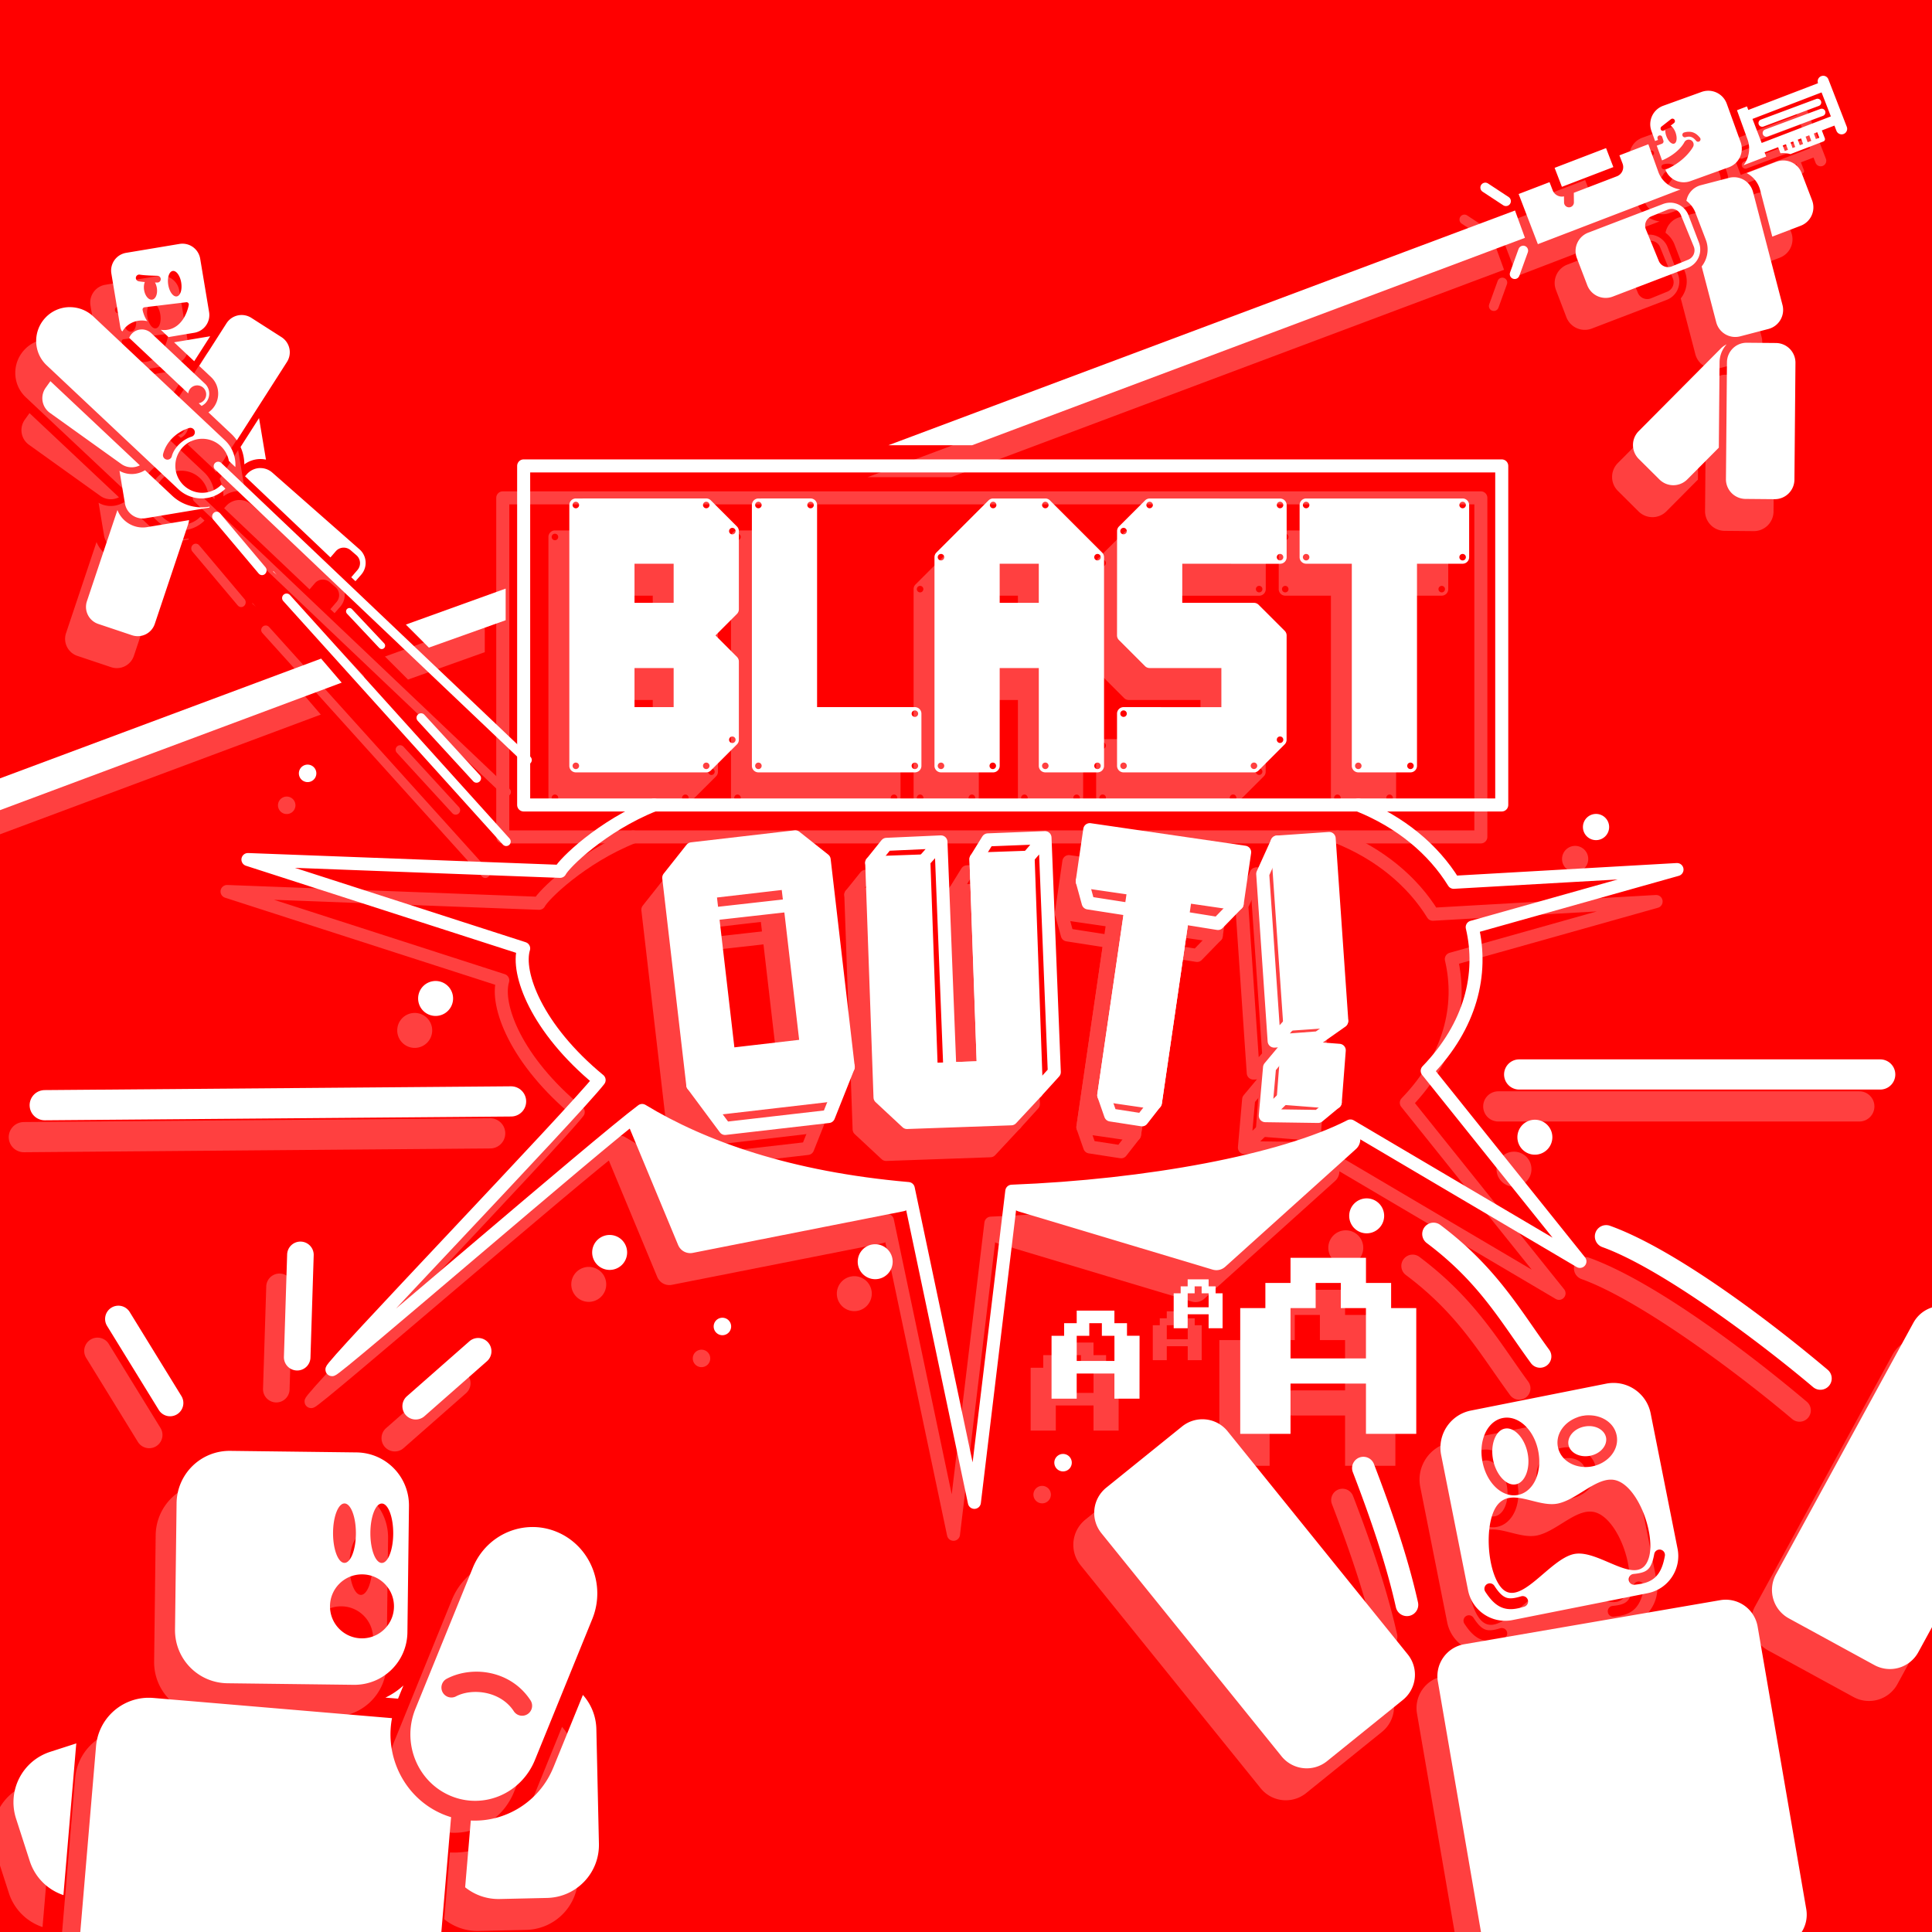 <?xml version="1.0" encoding="UTF-8" standalone="no"?>
<!-- Created with Inkscape (http://www.inkscape.org/) -->

<svg
   width="512"
   height="512"
   viewBox="0 0 135.467 135.467"
   version="1.1"
   id="svg1"
   inkscape:version="1.3.2 (091e20e, 2023-11-25, custom)"
   sodipodi:docname="blastout-webicon.svg"
   inkscape:export-filename="blastout-primary-thumbnail.png"
   inkscape:export-xdpi="96"
   inkscape:export-ydpi="96"
   xmlns:inkscape="http://www.inkscape.org/namespaces/inkscape"
   xmlns:sodipodi="http://sodipodi.sourceforge.net/DTD/sodipodi-0.dtd"
   xmlns:xlink="http://www.w3.org/1999/xlink"
   xmlns="http://www.w3.org/2000/svg"
   xmlns:svg="http://www.w3.org/2000/svg">
  <sodipodi:namedview
     id="namedview1"
     pagecolor="#505050"
     bordercolor="#eeeeee"
     borderopacity="1"
     inkscape:showpageshadow="0"
     inkscape:pageopacity="0"
     inkscape:pagecheckerboard="0"
     inkscape:deskcolor="#505050"
     inkscape:document-units="px"
     showgrid="true"
     inkscape:zoom="1.0897757"
     inkscape:cx="211.51141"
     inkscape:cy="326.67272"
     inkscape:window-width="1920"
     inkscape:window-height="1108"
     inkscape:window-x="-9"
     inkscape:window-y="54"
     inkscape:window-maximized="1"
     inkscape:current-layer="g93">
    <inkscape:grid
       id="grid1"
       units="px"
       originx="0"
       originy="0"
       spacingx="0.529"
       spacingy="0.529"
       empcolor="#ffffff"
       empopacity="0.239"
       color="#ffffff"
       opacity="0.078"
       empspacing="8"
       dotted="false"
       gridanglex="30"
       gridanglez="30"
       visible="true" />
  </sodipodi:namedview>
  <defs
     id="defs1">
    <filter
       style="color-interpolation-filters:sRGB"
       inkscape:label="Channel Painting"
       id="filter95"
       x="-0.002"
       y="0"
       width="1.002"
       height="1">
      <feColorMatrix
         values="0"
         type="saturate"
         result="colormatrix1"
         id="feColorMatrix93" />
      <feColorMatrix
         values="1 0 0 0 0 0 1 0 0 0 0 0 1 0 0 -10 -10 -10 10 0 "
         in="SourceGraphic"
         result="colormatrix2"
         id="feColorMatrix94" />
      <feFlood
         flood-color="rgb(0,0,0)"
         flood-opacity="1"
         result="flood"
         id="feFlood94" />
      <feComposite
         in2="colormatrix2"
         operator="out"
         result="composite1"
         id="feComposite94" />
      <feMerge
         result="merge"
         id="feMerge95">
        <feMergeNode
           in="colormatrix1"
           id="feMergeNode94" />
        <feMergeNode
           in="composite1"
           id="feMergeNode95" />
      </feMerge>
      <feComposite
         in="merge"
         in2="SourceGraphic"
         operator="in"
         result="fbSourceGraphic"
         id="feComposite95" />
      <feColorMatrix
         result="fbSourceGraphicAlpha"
         in="fbSourceGraphic"
         values="0 0 0 -1 0 0 0 0 -1 0 0 0 0 -1 0 0 0 0 1 0"
         id="feColorMatrix95" />
      <feColorMatrix
         id="feColorMatrix96"
         values="0"
         type="saturate"
         result="colormatrix1"
         in="fbSourceGraphic" />
      <feColorMatrix
         id="feColorMatrix97"
         values="1 0 0 0 0 0 1 0 0 0 0 0 1 0 0 -10 -10 -10 10 0 "
         in="fbSourceGraphic"
         result="colormatrix2" />
      <feFlood
         id="feFlood97"
         flood-color="rgb(0,0,0)"
         flood-opacity="1"
         result="flood" />
      <feComposite
         id="feComposite97"
         in2="colormatrix2"
         operator="out"
         result="composite1" />
      <feMerge
         id="feMerge97"
         result="merge">
        <feMergeNode
           id="feMergeNode97"
           in="colormatrix1" />
        <feMergeNode
           id="feMergeNode98"
           in="composite1" />
      </feMerge>
      <feComposite
         id="feComposite98"
         in="merge"
         in2="fbSourceGraphic"
         operator="in"
         result="composite2" />
    </filter>
  </defs>
  <g
     inkscape:groupmode="layer"
     id="layer2"
     inkscape:label="MainLayer"
     inkscape:highlight-color="#e33e3e">
    <rect
       style="fill:#ff0000;fill-opacity:1;stroke:none;stroke-width:1.129;stroke-linecap:round;stroke-linejoin:round;stroke-opacity:0.5;paint-order:markers stroke fill"
       id="rect1"
       width="135.467"
       height="135.467"
       x="0"
       y="0"
       inkscape:label="Background"
       sodipodi:insensitive="true" />
    <use
       x="0"
       y="0"
       xlink:href="#g93"
       id="use93"
       inkscape:label="ScenarioShadow"
       transform="translate(-1.465,2.24)"
       style="opacity:0.25;mix-blend-mode:darken;fill:none;fill-opacity:1;filter:url(#filter95)" />
    <g
       id="g93"
       inkscape:label="Scenario"
       transform="translate(-182.562,-115.888)">
      <path
         style="fill:none;stroke:#ffffff;stroke-width:2.117;stroke-linecap:round;stroke-linejoin:round;stroke-dasharray:none;paint-order:markers stroke fill"
         d="m 218.397,193.116 -32.699,0.265"
         id="path4"
         inkscape:label="GroundSegment"
         sodipodi:nodetypes="cc" />
      <path
         style="fill:#ffffff;fill-opacity:1;stroke:#ffffff;stroke-width:2.117;stroke-linecap:round;stroke-linejoin:round;stroke-dasharray:none;stroke-opacity:1;paint-order:markers stroke fill"
         d="m 289.082,191.227 25.316,1e-5"
         id="path22"
         sodipodi:nodetypes="cc"
         inkscape:label="GroundSegment" />
      <g
         id="g4"
         inkscape:label="Logo"
         transform="matrix(1.728,0,0,1.728,222.938,358.869)">
        <g
           id="g3"
           inkscape:label="BLAST"
           transform="translate(-2.2759257e-6,-1.588)">
          <rect
             style="fill:none;stroke:#ffffff;stroke-width:0.529;stroke-linecap:round;stroke-linejoin:round;paint-order:markers stroke fill"
             id="rect2"
             width="39.688"
             height="13.758"
             x="-2.117"
             y="-120.121"
             inkscape:label="Frame" />
          <path
             id="path16"
             style="color:#000000;fill:#ffffff;stroke-linecap:round;stroke-linejoin:round;-inkscape-stroke:none;paint-order:markers stroke fill"
             d="m 0,-118.799 a 0.265,0.265 0 0 0 -0.264,0.266 v 10.584 A 0.265,0.265 0 0 0 0,-107.685 h 5.291 a 0.265,0.265 0 0 0 0.188,-0.078 l 1.058,-1.057 a 0.265,0.265 0 0 0 0.078,-0.188 v -3.176 a 0.265,0.265 0 0 0 -0.078,-0.188 l -0.871,-0.871 0.871,-0.871 a 0.265,0.265 0 0 0 0.078,-0.187 v -3.174 a 0.265,0.265 0 0 0 -0.078,-0.188 l -1.058,-1.059 a 0.265,0.265 0 0 0 -0.188,-0.078 z m 0,0.133 a 0.132,0.132 0 0 1 0.132,0.132 A 0.132,0.132 0 0 1 0,-118.401 0.132,0.132 0 0 1 -0.132,-118.533 0.132,0.132 0 0 1 0,-118.666 Z m 5.292,0 a 0.132,0.132 0 0 1 0.132,0.132 0.132,0.132 0 0 1 -0.132,0.132 0.132,0.132 0 0 1 -0.132,-0.132 0.132,0.132 0 0 1 0.132,-0.132 z M 6.35,-117.607 A 0.132,0.132 0 0 1 6.482,-117.475 0.132,0.132 0 0 1 6.35,-117.343 0.132,0.132 0 0 1 6.218,-117.475 0.132,0.132 0 0 1 6.35,-117.607 Z m -3.969,1.455 H 3.969 v 1.587 H 2.381 Z m 0,4.234 H 3.969 v 1.585 H 2.381 Z M 6.35,-109.141 a 0.132,0.132 0 0 1 0.132,0.132 A 0.132,0.132 0 0 1 6.35,-108.876 0.132,0.132 0 0 1 6.218,-109.008 0.132,0.132 0 0 1 6.35,-109.141 Z M 0,-108.082 A 0.132,0.132 0 0 1 0.132,-107.95 0.132,0.132 0 0 1 0,-107.818 0.132,0.132 0 0 1 -0.132,-107.95 0.132,0.132 0 0 1 0,-108.082 Z m 5.292,0 a 0.132,0.132 0 0 1 0.132,0.132 0.132,0.132 0 0 1 -0.132,0.132 0.132,0.132 0 0 1 -0.132,-0.132 0.132,0.132 0 0 1 0.132,-0.132 z"
             inkscape:label="B" />
          <path
             id="path17"
             style="color:#000000;fill:#ffffff;stroke-linecap:round;stroke-linejoin:round;-inkscape-stroke:none;paint-order:markers stroke fill"
             d="m 7.408,-118.799 a 0.265,0.265 0 0 0 -0.264,0.266 v 10.584 a 0.265,0.265 0 0 0 0.264,0.264 h 2.117 4.232 a 0.265,0.265 0 0 0 0.266,-0.264 v -2.118 a 0.265,0.265 0 0 0 -0.266,-0.266 H 9.789 v -8.201 a 0.265,0.265 0 0 0 -0.264,-0.266 z m 0,0.133 a 0.132,0.132 0 0 1 0.132,0.132 0.132,0.132 0 0 1 -0.132,0.132 0.132,0.132 0 0 1 -0.132,-0.132 0.132,0.132 0 0 1 0.132,-0.132 z m 2.117,0 a 0.132,0.132 0 0 1 0.132,0.132 A 0.132,0.132 0 0 1 9.525,-118.401 0.132,0.132 0 0 1 9.393,-118.533 0.132,0.132 0 0 1 9.525,-118.666 Z m 4.233,8.467 a 0.132,0.132 0 0 1 0.132,0.132 0.132,0.132 0 0 1 -0.132,0.132 0.132,0.132 0 0 1 -0.132,-0.132 0.132,0.132 0 0 1 0.132,-0.132 z m -6.35,2.117 a 0.132,0.132 0 0 1 0.132,0.132 0.132,0.132 0 0 1 -0.132,0.132 0.132,0.132 0 0 1 -0.132,-0.132 0.132,0.132 0 0 1 0.132,-0.132 z m 6.35,0 a 0.132,0.132 0 0 1 0.132,0.132 0.132,0.132 0 0 1 -0.132,0.132 0.132,0.132 0 0 1 -0.132,-0.132 0.132,0.132 0 0 1 0.132,-0.132 z"
             inkscape:label="L" />
          <path
             id="path19"
             style="color:#000000;fill:#ffffff;stroke-linecap:round;stroke-linejoin:round;-inkscape-stroke:none;paint-order:markers stroke fill"
             d="m 16.934,-118.799 a 0.265,0.265 0 0 0 -0.188,0.078 l -2.117,2.117 a 0.265,0.265 0 0 0 -0.076,0.188 v 8.467 a 0.265,0.265 0 0 0 0.264,0.264 h 2.118 a 0.265,0.265 0 0 0 0.264,-0.264 v -3.969 h 1.587 v 3.969 a 0.265,0.265 0 0 0 0.266,0.264 h 2.115 a 0.265,0.265 0 0 0 0.266,-0.264 v -8.467 a 0.265,0.265 0 0 0 -0.078,-0.188 l -2.117,-2.117 a 0.265,0.265 0 0 0 -0.186,-0.078 z m -5.17e-4,0.133 a 0.132,0.132 0 0 1 0.132,0.132 0.132,0.132 0 0 1 -0.132,0.132 0.132,0.132 0 0 1 -0.132,-0.132 0.132,0.132 0 0 1 0.132,-0.132 z m 2.117,0 a 0.132,0.132 0 0 1 0.132,0.132 0.132,0.132 0 0 1 -0.132,0.132 0.132,0.132 0 0 1 -0.132,-0.132 0.132,0.132 0 0 1 0.132,-0.132 z m -4.233,2.117 a 0.132,0.132 0 0 1 0.132,0.132 0.132,0.132 0 0 1 -0.132,0.132 0.132,0.132 0 0 1 -0.132,-0.132 0.132,0.132 0 0 1 0.132,-0.132 z m 6.35,0 a 0.132,0.132 0 0 1 0.132,0.132 0.132,0.132 0 0 1 -0.132,0.132 0.132,0.132 0 0 1 -0.132,-0.132 0.132,0.132 0 0 1 0.132,-0.132 z m -3.969,0.397 h 1.587 v 1.587 h -1.587 z m -2.381,8.07 a 0.132,0.132 0 0 1 0.132,0.132 0.132,0.132 0 0 1 -0.132,0.132 0.132,0.132 0 0 1 -0.132,-0.132 0.132,0.132 0 0 1 0.132,-0.132 z m 2.101,0 a 0.132,0.132 0 0 1 0.132,0.132 0.132,0.132 0 0 1 -0.132,0.132 0.132,0.132 0 0 1 -0.132,-0.132 0.132,0.132 0 0 1 0.132,-0.132 z m 2.132,0 A 0.132,0.132 0 0 1 19.182,-107.95 0.132,0.132 0 0 1 19.05,-107.818 0.132,0.132 0 0 1 18.918,-107.95 0.132,0.132 0 0 1 19.05,-108.082 Z m 2.117,0 a 0.132,0.132 0 0 1 0.132,0.132 0.132,0.132 0 0 1 -0.132,0.132 0.132,0.132 0 0 1 -0.132,-0.132 0.132,0.132 0 0 1 0.132,-0.132 z"
             inkscape:label="A" />
          <path
             id="path21"
             style="color:#000000;fill:#ffffff;stroke-linecap:round;stroke-linejoin:round;-inkscape-stroke:none;paint-order:markers stroke fill"
             d="m 23.285,-118.798 a 0.265,0.265 0 0 0 -0.187,0.078 l -1.06,1.058 a 0.265,0.265 0 0 0 -0.076,0.187 l -0.002,4.233 a 0.265,0.265 0 0 0 0.078,0.187 l 1.058,1.059 a 0.265,0.265 0 0 0 0.187,0.077 l 2.911,0.001 5.17e-4,1.586 -3.969,-5.2e-4 a 0.265,0.265 0 0 0 -0.265,0.265 l 5.17e-4,2.118 a 0.265,0.265 0 0 0 0.264,0.265 l 5.292,5.1e-4 a 0.265,0.265 0 0 0 0.186,-0.077 l 1.058,-1.058 a 0.265,0.265 0 0 0 0.079,-0.187 l 0.002,-4.233 a 0.265,0.265 0 0 0 -0.078,-0.189 l -1.058,-1.057 a 0.265,0.265 0 0 0 -0.189,-0.079 l -2.91,-5.1e-4 0.001,-1.586 3.97,5.2e-4 a 0.265,0.265 0 0 0 0.265,-0.265 v -2.116 a 0.265,0.265 0 0 0 -0.265,-0.265 z m -0.002,0.132 a 0.132,0.132 0 0 1 0.132,0.132 0.132,0.132 0 0 1 -0.132,0.132 0.132,0.132 0 0 1 -0.132,-0.132 0.132,0.132 0 0 1 0.132,-0.132 z m 5.292,0 a 0.132,0.132 0 0 1 0.132,0.132 0.132,0.132 0 0 1 -0.132,0.132 0.132,0.132 0 0 1 -0.132,-0.132 0.132,0.132 0 0 1 0.132,-0.132 z m -6.35,1.058 a 0.132,0.132 0 0 1 0.132,0.132 0.132,0.132 0 0 1 -0.132,0.132 0.132,0.132 0 0 1 -0.132,-0.132 0.132,0.132 0 0 1 0.132,-0.132 z m 6.35,1.058 a 0.132,0.132 0 0 1 0.132,0.132 0.132,0.132 0 0 1 -0.132,0.132 0.132,0.132 0 0 1 -0.132,-0.132 0.132,0.132 0 0 1 0.132,-0.132 z m -6.35,6.35 a 0.132,0.132 0 0 1 0.132,0.132 0.132,0.132 0 0 1 -0.132,0.132 0.132,0.132 0 0 1 -0.132,-0.132 0.132,0.132 0 0 1 0.132,-0.132 z m 6.35,1.058 a 0.132,0.132 0 0 1 0.132,0.132 0.132,0.132 0 0 1 -0.132,0.132 0.132,0.132 0 0 1 -0.132,-0.132 0.132,0.132 0 0 1 0.132,-0.132 z m -6.35,1.058 a 0.132,0.132 0 0 1 0.132,0.132 0.132,0.132 0 0 1 -0.132,0.132 0.132,0.132 0 0 1 -0.132,-0.132 0.132,0.132 0 0 1 0.132,-0.132 z m 5.292,0 a 0.132,0.132 0 0 1 0.132,0.132 0.132,0.132 0 0 1 -0.132,0.132 0.132,0.132 0 0 1 -0.132,-0.132 0.132,0.132 0 0 1 0.132,-0.132 z"
             inkscape:label="S" />
          <path
             id="path23"
             style="color:#000000;fill:#ffffff;stroke-linecap:round;stroke-linejoin:round;-inkscape-stroke:none;paint-order:markers stroke fill"
             d="m 29.633,-118.799 a 0.265,0.265 0 0 0 -0.264,0.266 v 2.117 a 0.265,0.265 0 0 0 0.264,0.264 h 1.854 v 8.203 a 0.265,0.265 0 0 0 0.264,0.264 h 2.117 a 0.265,0.265 0 0 0 0.264,-0.264 v -8.203 H 35.982 a 0.265,0.265 0 0 0 0.266,-0.264 v -2.117 a 0.265,0.265 0 0 0 -0.266,-0.266 z m 5.16e-4,0.133 a 0.132,0.132 0 0 1 0.132,0.132 0.132,0.132 0 0 1 -0.132,0.132 0.132,0.132 0 0 1 -0.132,-0.132 0.132,0.132 0 0 1 0.132,-0.132 z m 6.35,0 a 0.132,0.132 0 0 1 0.132,0.132 0.132,0.132 0 0 1 -0.132,0.132 0.132,0.132 0 0 1 -0.132,-0.132 0.132,0.132 0 0 1 0.132,-0.132 z m -6.35,2.117 a 0.132,0.132 0 0 1 0.132,0.132 0.132,0.132 0 0 1 -0.132,0.132 0.132,0.132 0 0 1 -0.132,-0.132 0.132,0.132 0 0 1 0.132,-0.132 z m 6.35,0 a 0.132,0.132 0 0 1 0.132,0.132 0.132,0.132 0 0 1 -0.132,0.132 0.132,0.132 0 0 1 -0.132,-0.132 0.132,0.132 0 0 1 0.132,-0.132 z M 31.75,-108.082 A 0.132,0.132 0 0 1 31.882,-107.95 0.132,0.132 0 0 1 31.75,-107.818 0.132,0.132 0 0 1 31.618,-107.95 0.132,0.132 0 0 1 31.75,-108.082 Z m 2.117,0 a 0.132,0.132 0 0 1 0.132,0.132 0.132,0.132 0 0 1 -0.132,0.132 0.132,0.132 0 0 1 -0.132,-0.132 0.132,0.132 0 0 1 0.132,-0.132 z"
             inkscape:label="T" />
        </g>
        <g
           id="g2"
           inkscape:label="OUT!">
          <g
             id="g35"
             inkscape:label="T"
             transform="translate(-1.076,0.075)">
            <path
               style="fill:#ffffff;fill-opacity:1;stroke:#ffffff;stroke-width:0.529;stroke-linecap:round;stroke-linejoin:round;stroke-dasharray:none;stroke-opacity:1;paint-order:markers stroke fill"
               d="m 21.93,-107.024 -0.305,2.095 2.095,0.305 -1.222,8.378 2.095,0.305 1.222,-8.378 2.095,0.305 0.305,-2.095 z"
               id="path5-8" />
            <path
               style="fill:none;fill-opacity:1;stroke:#ffffff;stroke-width:0.529;stroke-linecap:round;stroke-linejoin:round;stroke-dasharray:none;stroke-opacity:1;paint-order:markers stroke fill"
               d="m 21.625,-104.93 0.241,0.88 1.73,0.269 -1.099,7.534 0.279,0.801 1.275,0.197 0.541,-0.693 1.095,-7.506 1.445,0.232 0.777,-0.799"
               id="path8"
               sodipodi:nodetypes="cccccccccc" />
          </g>
          <g
             id="g37"
             inkscape:label="U"
             transform="translate(-1.702,-0.359)">
            <path
               style="fill:#ffffff;fill-opacity:1;stroke:#ffffff;stroke-width:0.529;stroke-linecap:round;stroke-linejoin:round;stroke-dasharray:none;stroke-opacity:1;paint-order:markers stroke fill"
               d="m 13.708,-105.246 0.337,9.519 1.095,1.02 4.231,-0.15 1.02,-1.095 -0.337,-9.519 -2.115,0.074 0.3,8.461 -2.115,0.075 -0.3,-8.461 z"
               id="path7" />
            <path
               style="fill:none;fill-opacity:1;stroke:#ffffff;stroke-width:0.529;stroke-linecap:round;stroke-linejoin:round;stroke-dasharray:none;stroke-opacity:1;paint-order:markers stroke fill"
               d="m 13.708,-105.246 0.601,-0.748 2.193,-0.099 -0.678,0.771 0.693,-0.771 0.361,9.206 1.361,-0.048 -0.3,-8.461 0.482,-0.779 2.318,-0.091 -0.685,0.796 0.685,-0.796 0.378,9.514 -0.726,0.801"
               id="path9"
               sodipodi:nodetypes="cccccccccccccc" />
          </g>
          <g
             id="g34"
             inkscape:label="O"
             transform="translate(-1.131,-0.532)">
            <path
               id="path6"
               style="fill:#ffffff;fill-opacity:1;stroke:#ffffff;stroke-width:0.529;stroke-linecap:round;stroke-linejoin:round;stroke-dasharray:none;stroke-opacity:1;paint-order:markers stroke fill"
               d="m 5.83,-105.639 -0.929,1.173 0.976,8.41 1.173,0.929 4.205,-0.488 0.929,-1.173 -0.976,-8.41 -1.173,-0.929 z m 0.735,1.743 3.154,-0.366 0.767,6.606 -3.154,0.366 z" />
            <path
               style="fill:none;fill-opacity:1;stroke:#ffffff;stroke-width:0.529;stroke-linecap:round;stroke-linejoin:round;stroke-dasharray:none;stroke-opacity:1;paint-order:markers stroke fill"
               d="m 6.67,-102.995 3.155,-0.355"
               id="path11" />
            <path
               style="fill:none;fill-opacity:1;stroke:#ffffff;stroke-width:0.529;stroke-linecap:round;stroke-linejoin:round;stroke-dasharray:none;stroke-opacity:1;paint-order:markers stroke fill"
               d="m 5.877,-96.056 1.31,1.763 4.198,-0.484 0.801,-2.012"
               id="path12"
               sodipodi:nodetypes="cccc" />
          </g>
          <g
             id="g36"
             inkscape:label="!"
             transform="translate(-1.076,0.075)">
            <rect
               style="fill:#ffffff;fill-opacity:1;stroke:#ffffff;stroke-width:0.529;stroke-linecap:round;stroke-linejoin:round;stroke-dasharray:none;stroke-opacity:1;paint-order:markers stroke fill"
               id="rect7"
               width="2.117"
               height="2.117"
               x="22.294"
               y="-100.246"
               transform="rotate(4.414)" />
            <rect
               style="fill:#ffffff;fill-opacity:1;stroke:#ffffff;stroke-width:0.529;stroke-linecap:round;stroke-linejoin:round;stroke-dasharray:none;stroke-opacity:1;paint-order:markers stroke fill"
               id="rect8"
               width="2.117"
               height="7.408"
               x="36.82"
               y="-104.225"
               transform="rotate(-3.961)" />
            <path
               style="fill:none;fill-opacity:1;stroke:#ffffff;stroke-width:0.529;stroke-linecap:round;stroke-linejoin:round;stroke-dasharray:none;stroke-opacity:1;paint-order:markers stroke fill"
               d="m 29.942,-98.233 -0.717,0.858 -0.172,1.957 0.726,-0.704 -0.726,0.704 2.145,0.031 0.692,-0.573"
               id="path13"
               sodipodi:nodetypes="ccccccc" />
            <path
               style="fill:none;fill-opacity:1;stroke:#ffffff;stroke-width:0.529;stroke-linecap:round;stroke-linejoin:round;stroke-dasharray:none;stroke-opacity:1;paint-order:markers stroke fill"
               d="m 29.533,-106.52 -0.585,1.291 0.464,6.784 0.631,-0.704 -0.624,0.706 1.779,-0.134 0.952,-0.67"
               id="path14"
               sodipodi:nodetypes="ccccccc" />
          </g>
        </g>
        <path
           style="opacity:1;fill:#ffffff;stroke:#ffffff;stroke-width:3.175;stroke-linecap:round;stroke-linejoin:round;stroke-dasharray:none;stroke-opacity:1;paint-order:markers stroke fill"
           d="m 205.398,205.337 5.827,14.021 25.493,-5.038 -15.599,-2.306 z"
           id="path34"
           sodipodi:nodetypes="ccccc"
           transform="matrix(0.335,0,0,0.335,-66.118,-163.782)"
           inkscape:label="ExplosionLighting" />
        <path
           style="opacity:1;fill:#ffffff;stroke:#ffffff;stroke-width:3.175;stroke-linecap:round;stroke-linejoin:round;stroke-dasharray:none;stroke-opacity:1;paint-order:markers stroke fill"
           d="m 251.467,214.381 23.49,7.041 15.842,-14.264 -14.082,5.402 z"
           id="path36"
           sodipodi:nodetypes="ccccc"
           transform="matrix(0.335,0,0,0.335,-66.118,-163.782)"
           inkscape:label="ExplosionLighting" />
        <path
           id="path29"
           style="fill:none;fill-opacity:1;stroke:#ffffff;stroke-width:0.529;stroke-linecap:round;stroke-linejoin:round;stroke-dasharray:none;stroke-opacity:1;paint-order:markers stroke fill"
           d="m 3.175,-107.95 c -2.118,0.847 -3.662,2.374 -3.815,2.693 l -12.665,-0.479 11.188,3.606 c -0.302,0.993 0.512,3.24 3.062,5.342 -1.019,1.311 -11.05,11.751 -10.838,11.751 0.189,0 10.782,-9.174 12.584,-10.517 2.459,1.493 5.967,2.747 10.799,3.168 l 2.682,12.733 1.518,-12.625 c 5.486,-0.213 10.971,-1.226 13.741,-2.648 l 9.313,5.496 -6.197,-7.733 c 1.773,-1.836 2.273,-3.931 1.826,-5.83 l 8.31,-2.337 -9.062,0.517 C 34.802,-106.144 33.467,-107.263 31.75,-107.95"
           sodipodi:nodetypes="cccccsccccccccccc"
           inkscape:label="ExplosionBase" />
        <path
           id="path37"
           style="opacity:1;fill:#ffffff;fill-opacity:1;stroke:none;stroke-width:3.175;stroke-linecap:round;stroke-linejoin:round;stroke-dasharray:none;stroke-opacity:1;paint-order:markers stroke fill"
           d="m 164.878,161.774 a 1.058,1.058 0 0 0 -1.058,1.058 1.058,1.058 0 0 0 1.058,1.058 1.058,1.058 0 0 0 1.058,-1.058 1.058,1.058 0 0 0 -1.058,-1.058 z m 156.062,5.972 a 1.587,1.587 0 0 0 -1.587,1.587 1.587,1.587 0 0 0 1.587,1.587 1.587,1.587 0 0 0 1.587,-1.587 1.587,1.587 0 0 0 -1.587,-1.587 z m -140.558,20.235 a 2.117,2.117 0 0 0 -2.117,2.117 2.117,2.117 0 0 0 2.117,2.117 2.117,2.117 0 0 0 2.117,-2.117 2.117,2.117 0 0 0 -2.117,-2.117 z m 133.15,16.806 a 2.117,2.117 0 0 0 -2.117,2.117 2.117,2.117 0 0 0 2.117,2.117 2.117,2.117 0 0 0 2.117,-2.117 2.117,2.117 0 0 0 -2.117,-2.117 z m -20.373,9.525 a 2.117,2.117 0 0 0 -2.117,2.117 2.117,2.117 0 0 0 2.117,2.117 2.117,2.117 0 0 0 2.117,-2.117 2.117,2.117 0 0 0 -2.117,-2.117 z m -91.696,4.432 a 2.117,2.117 0 0 0 -2.117,2.117 2.117,2.117 0 0 0 2.117,2.117 2.117,2.117 0 0 0 2.117,-2.117 2.117,2.117 0 0 0 -2.117,-2.117 z m 32.165,1.124 a 2.117,2.117 0 0 0 -2.117,2.117 2.117,2.117 0 0 0 2.117,2.117 2.117,2.117 0 0 0 2.117,-2.117 2.117,2.117 0 0 0 -2.117,-2.117 z m -18.507,8.903 a 1.058,1.058 0 0 0 -1.058,1.058 1.058,1.058 0 0 0 1.058,1.058 1.058,1.058 0 0 0 1.058,-1.058 1.058,1.058 0 0 0 -1.058,-1.058 z m 41.261,16.497 a 1.058,1.058 0 0 0 -1.058,1.058 1.058,1.058 0 0 0 1.058,1.058 1.058,1.058 0 0 0 1.058,-1.058 1.058,1.058 0 0 0 -1.058,-1.058 z"
           inkscape:label="Debris"
           transform="matrix(0.335,0,0,0.335,-66.118,-163.782)" />
      </g>
      <path
         id="rect5"
         style="fill:#ffffff;stroke:none;stroke-width:0.758;stroke-linecap:round;stroke-linejoin:round;stroke-dasharray:none;stroke-opacity:1;paint-order:markers stroke fill"
         d="m 318.724,207.457 c -0.807,-0.003 -1.587,0.426 -2.003,1.186 l -9.632,17.636 c -0.604,1.106 -0.2,2.483 0.906,3.087 l 5.99,3.271 c 1.106,0.604 2.483,0.2 3.087,-0.906 l 9.632,-17.636 c 0.604,-1.106 0.2,-2.483 -0.906,-3.087 l -5.99,-3.271 c -0.346,-0.189 -0.718,-0.279 -1.084,-0.28 z m -23.008,5.399 c -0.176,-8.4e-4 -0.355,0.015 -0.535,0.051 l -9.483,1.886 c -1.436,0.286 -2.371,1.685 -2.085,3.121 l 1.886,9.483 c 0.286,1.436 1.685,2.371 3.121,2.085 l 9.483,-1.886 c 1.436,-0.286 2.371,-1.685 2.085,-3.121 l -1.886,-9.483 c -0.25,-1.256 -1.353,-2.129 -2.586,-2.136 z m -1.799,2.271 c 0.951,-0.025 1.823,0.516 2,1.403 0.202,1.013 -0.609,1.958 -1.707,2.176 -1.098,0.218 -2.209,-0.343 -2.411,-1.357 -0.202,-1.013 0.61,-1.958 1.708,-2.176 0.137,-0.027 0.275,-0.043 0.411,-0.046 z m -5.77,0.163 c 0.507,-0.024 0.995,0.213 1.375,0.587 0.434,0.427 0.754,1.037 0.896,1.747 0.141,0.71 0.079,1.398 -0.158,1.958 -0.237,0.56 -0.673,1.011 -1.258,1.127 -0.584,0.116 -1.159,-0.133 -1.593,-0.56 -0.434,-0.427 -0.754,-1.038 -0.896,-1.748 -0.141,-0.71 -0.079,-1.397 0.159,-1.957 0.237,-0.56 0.673,-1.011 1.257,-1.127 0.073,-0.014 0.146,-0.023 0.218,-0.027 z m -21.25,0.113 c -0.509,-0.005 -1.024,0.161 -1.453,0.507 l -5.31,4.287 c -0.981,0.792 -1.133,2.219 -0.341,3.199 l 12.624,15.635 c 0.792,0.981 2.219,1.133 3.199,0.341 l 5.31,-4.287 c 0.981,-0.792 1.133,-2.219 0.341,-3.199 l -12.624,-15.635 c -0.445,-0.552 -1.092,-0.841 -1.746,-0.848 z m 27.038,0.481 c -0.091,0.003 -0.185,0.014 -0.281,0.033 -0.766,0.152 -1.217,0.757 -1.112,1.284 0.105,0.527 0.753,0.913 1.519,0.761 0.766,-0.152 1.216,-0.757 1.112,-1.284 -0.092,-0.461 -0.599,-0.815 -1.238,-0.794 z m -5.749,0.163 c -0.037,0.002 -0.073,0.007 -0.11,0.013 -0.289,0.057 -0.539,0.284 -0.707,0.679 -0.167,0.395 -0.228,0.94 -0.113,1.513 0.114,0.573 0.379,1.054 0.684,1.355 0.306,0.301 0.624,0.415 0.913,0.357 0.289,-0.057 0.54,-0.285 0.707,-0.679 0.167,-0.395 0.228,-0.94 0.113,-1.514 -0.114,-0.573 -0.379,-1.054 -0.684,-1.355 -0.268,-0.263 -0.545,-0.382 -0.804,-0.37 z m 7.281,3.59 c 0.164,-0.005 0.327,0.018 0.488,0.074 1.545,0.542 2.706,3.869 2.212,5.43 -0.695,2.193 -3.417,-0.619 -5.202,-0.295 -1.786,0.324 -3.897,3.967 -5.196,2.293 -0.974,-1.255 -1.146,-4.624 -0.18,-5.763 0.223,-0.262 0.482,-0.398 0.766,-0.453 1.016,-0.197 2.353,0.633 3.472,0.383 1.254,-0.28 2.49,-1.636 3.641,-1.669 z m 3.425,4.904 a 0.379,0.379 0 0 1 0.099,0.004 0.379,0.379 0 0 1 0.307,0.441 c -0.128,0.71 -0.341,1.211 -0.72,1.537 -0.379,0.326 -0.858,0.428 -1.402,0.482 a 0.379,0.379 0 0 1 -0.414,-0.34 0.379,0.379 0 0 1 0.34,-0.414 c 0.492,-0.048 0.787,-0.133 0.982,-0.301 0.195,-0.168 0.356,-0.47 0.469,-1.097 a 0.379,0.379 0 0 1 0.341,-0.311 z m -11.982,2.384 a 0.379,0.379 0 0 1 0.434,0.157 c 0.344,0.536 0.608,0.753 0.853,0.834 0.244,0.081 0.549,0.046 1.022,-0.098 a 0.379,0.379 0 0 1 0.473,0.253 0.379,0.379 0 0 1 -0.253,0.473 c -0.524,0.159 -1.005,0.248 -1.48,0.092 -0.475,-0.157 -0.864,-0.538 -1.254,-1.145 a 0.379,0.379 0 0 1 0.115,-0.524 0.379,0.379 0 0 1 0.09,-0.042 z m 16.727,1.131 c -0.151,-0.004 -0.306,0.006 -0.461,0.033 l -17.936,3.087 c -1.242,0.214 -2.07,1.386 -1.856,2.628 l 3.408,19.804 c 0.214,1.242 1.386,2.07 2.628,1.856 l 17.936,-3.087 c 1.242,-0.214 2.07,-1.386 1.856,-2.628 l -3.408,-19.804 c -0.187,-1.087 -1.108,-1.856 -2.167,-1.889 z m 5.597,25.483 c -0.296,8.4e-4 -0.596,0.06 -0.886,0.183 l -6.28,2.672 c -1.16,0.493 -1.696,1.824 -1.203,2.984 l 7.868,18.491 c 0.493,1.16 1.824,1.696 2.984,1.202 l 6.28,-2.672 c 1.16,-0.493 1.696,-1.824 1.202,-2.984 l -7.868,-18.491 c -0.37,-0.87 -1.211,-1.389 -2.098,-1.386 z m -20.03,3.391 c -1.156,0.017 -2.127,0.903 -2.228,2.08 l -1.724,20.021 c -0.108,1.256 0.816,2.354 2.071,2.462 l 6.8,0.585 c 1.256,0.108 2.354,-0.816 2.462,-2.071 l 1.724,-20.021 c 0.108,-1.256 -0.816,-2.353 -2.071,-2.462 l -6.8,-0.586 c -0.079,-0.007 -0.156,-0.01 -0.233,-0.008 z"
         inkscape:label="Character0" />
      <path
         id="path101"
         style="color:#000000;-inkscape-font-specification:'Press Start 2P';fill:#ffffff;stroke-width:0.278;stroke-linecap:round;stroke-linejoin:round;-inkscape-stroke:none;paint-order:markers stroke fill"
         d="m 273.05,204.084 v 1.763 h -1.763 v 1.763 h -1.763 v 8.817 H 273.05 v -3.527 h 5.29 v 3.527 h 3.527 v -8.817 h -1.763 v -1.763 h -1.763 v -1.763 z m 1.763,1.763 h 1.763 v 1.763 h 1.763 v 3.527 H 273.05 v -3.527 h 1.763 z m -16.755,1.939 v 0.882 h -0.882 v 0.882 h -0.882 v 4.408 h 1.763 v -1.763 h 2.645 v 1.763 l 1.76,4.5e-4 0.004,-4.409 h -0.882 v -0.882 h -0.882 v -0.882 z m 0.882,0.882 h 0.882 v 0.882 h 0.882 v 1.763 h -2.645 v -1.763 h 0.882 z m 6.898,-3.076 v 0.49 h -0.49 v 0.49 h -0.49 v 2.449 h 0.98 v -0.98 h 1.469 v 0.98 h 0.98 v -2.449 h -0.49 v -0.49 h -0.49 v -0.49 z m 0.49,0.49 h 0.49 v 0.49 h 0.49 v 0.98 h -1.469 v -0.98 h 0.49 z"
         sodipodi:nodetypes="cccccccccccccccccccccccccccccccccccccccccccccccccccccccccccccccccccccccccccccc"
         transform="translate(1.0468754e-6)"
         inkscape:label="ATrail" />
      <path
         id="path3"
         style="color:#000000;fill:#ffffff;stroke-linecap:round;stroke-linejoin:round;-inkscape-stroke:none"
         d="M 100.611 85.736 A 0.794 0.794 0 0 0 100.404 85.738 A 0.794 0.794 0 0 0 99.881 86.049 A 0.794 0.794 0 0 0 100.041 87.16 C 103.735 89.931 105.213 92.665 107.344 95.578 A 0.794 0.794 0 0 0 108.453 95.75 A 0.794 0.794 0 0 0 108.625 94.641 C 106.57 91.831 104.926 88.842 100.992 85.891 A 0.794 0.794 0 0 0 100.611 85.736 z M 112.582 85.903 A 0.794 0.794 0 0 0 111.873 86.428 A 0.794 0.794 0 0 0 112.352 87.443 C 116.293 88.859 122.961 93.741 127.129 97.26 A 0.794 0.794 0 0 0 128.248 97.166 A 0.794 0.794 0 0 0 128.154 96.047 C 123.91 92.463 117.359 87.555 112.889 85.949 A 0.794 0.794 0 0 0 112.582 85.903 z M 95.555 102.148 A 0.794 0.794 0 0 0 95.313 102.199 A 0.794 0.794 0 0 0 94.857 103.225 C 96.116 106.502 97.209 109.709 97.877 112.698 A 0.794 0.794 0 0 0 98.824 113.299 A 0.794 0.794 0 0 0 99.426 112.352 C 98.731 109.24 97.611 105.97 96.338 102.656 A 0.794 0.794 0 0 0 95.555 102.148 z "
         inkscape:label="CharacterFlingTrail"
         transform="translate(182.562,115.888)" />
      <path
         id="rect30"
         style="fill:#ffffff;fill-opacity:1;stroke:none;stroke-width:0.631;stroke-linecap:round;stroke-linejoin:round;stroke-dasharray:none;stroke-opacity:1;paint-order:markers stroke fill"
         inkscape:label="Character1"
         d="m 195.402,132.975 c -0.084,-0.003 -0.17,0.003 -0.256,0.017 l -3.737,0.624 c -0.69,0.115 -1.153,0.764 -1.038,1.454 l 0.624,3.737 c 0.015,0.091 0.044,0.174 0.079,0.255 l 0.07,0.066 c 0.059,-0.098 0.126,-0.193 0.208,-0.279 0.302,-0.316 0.707,-0.479 1.116,-0.488 0.142,-0.003 0.285,0.013 0.424,0.048 -0.014,-0.02 -0.029,-0.04 -0.042,-0.059 -0.23,-0.363 -0.29,-0.735 -0.29,-0.735 a 0.158,0.158 0 0 1 0.137,-0.182 l 2.928,-0.353 a 0.158,0.158 0 0 1 0.032,-4.6e-4 0.158,0.158 0 0 1 0.142,0.183 c 0,0 -0.064,0.407 -0.294,0.829 -0.23,0.422 -0.646,0.88 -1.323,0.934 -0.125,0.01 -0.239,0.001 -0.347,-0.015 l 0.544,0.512 1.806,-0.302 c 0.69,-0.115 1.153,-0.764 1.038,-1.454 l -0.624,-3.737 c -0.101,-0.604 -0.61,-1.034 -1.198,-1.054 z m -0.731,1.913 a 0.903,0.461 80.919 0 1 0.598,0.819 0.903,0.461 80.919 0 1 -0.313,0.964 0.903,0.461 80.919 0 1 -0.598,-0.818 0.903,0.461 80.919 0 1 0.313,-0.964 z m -2.358,0.255 a 0.237,0.237 0 0 1 0.053,0.003 c 0.377,0.066 1.232,0.079 1.232,0.079 a 0.237,0.237 0 0 1 0.235,0.239 0.237,0.237 0 0 1 -0.239,0.235 c 0,0 -0.065,-3.4e-4 -0.165,-0.003 a 0.755,0.453 80.919 0 1 0.131,0.384 0.755,0.453 80.919 0 1 -0.328,0.817 0.755,0.453 80.919 0 1 -0.566,-0.674 0.755,0.453 80.919 0 1 0.052,-0.56 c -0.155,-0.012 -0.307,-0.029 -0.434,-0.051 a 0.237,0.237 0 0 1 -0.193,-0.274 0.237,0.237 0 0 1 0.221,-0.196 z m -4.901,2.281 c -0.605,0.013 -1.204,0.256 -1.655,0.729 -0.903,0.946 -0.876,2.452 0.076,3.348 l 9.231,8.684 c 0.937,0.882 2.396,0.868 3.303,-0.034 l -0.286,-0.271 a 1.894,1.894 0 0 1 -1.547,0.55 1.894,1.894 0 0 1 -1.665,-2.098 1.894,1.894 0 0 1 1.828,-1.677 1.894,1.894 0 0 1 0.27,0.012 1.894,1.894 0 0 1 1.643,1.539 l 0.454,0.431 c 0.048,-0.679 -0.195,-1.373 -0.728,-1.875 l -9.231,-8.684 c -0.476,-0.448 -1.087,-0.665 -1.692,-0.652 z m 12.063,0.552 c -0.405,0.01 -0.797,0.215 -1.033,0.583 l -1.911,2.988 0.835,0.785 c 0.641,0.603 0.659,1.628 0.056,2.26 -0.076,0.08 -0.159,0.149 -0.246,0.209 l 1.593,1.499 c 0.152,0.143 0.284,0.297 0.399,0.462 l 3.513,-5.493 c 0.377,-0.589 0.206,-1.367 -0.384,-1.744 l -2.11,-1.349 c -0.221,-0.141 -0.469,-0.206 -0.712,-0.2 z m -6.993,1.012 c -0.246,0.005 -0.491,0.104 -0.675,0.297 -0.083,0.087 -0.144,0.186 -0.188,0.291 l 4.143,3.897 a 0.631,0.631 0 0 1 5e-5,-0.004 0.631,0.631 0 0 1 0.699,-0.555 0.631,0.631 0 0 1 0.555,0.699 0.631,0.631 0 0 1 -0.521,0.55 l 0.199,0.187 c 0.098,-0.048 0.19,-0.111 0.27,-0.194 0.368,-0.385 0.357,-0.999 -0.031,-1.364 l -3.762,-3.539 c -0.194,-0.183 -0.443,-0.271 -0.69,-0.266 z m 4.818,0.478 -2.532,0.423 1.412,1.328 z m -11.204,3.149 -0.328,0.458 c -0.407,0.569 -0.277,1.355 0.291,1.762 l 5.005,3.585 c 0.397,0.284 0.898,0.302 1.304,0.096 z m 14.629,2.589 -1.296,2.026 c 0.175,0.386 0.263,0.802 0.266,1.219 0.348,-0.258 0.77,-0.386 1.187,-0.373 0.11,0.003 0.22,0.017 0.329,0.04 z m -4.826,0.682 a 0.316,0.316 0 0 1 0.312,0.223 0.316,0.316 0 0 1 -0.21,0.394 c -0.601,0.183 -1.238,0.76 -1.391,1.376 a 0.316,0.316 0 0 1 -0.382,0.23 0.316,0.316 0 0 1 -0.23,-0.382 c 0.223,-0.897 1.004,-1.579 1.821,-1.827 a 0.316,0.316 0 0 1 0.081,-0.013 z m 4.963,2.821 c -0.363,-0.012 -0.729,0.134 -0.989,0.429 l -0.129,0.147 5.988,5.691 0.372,-0.431 c 0.15,-0.174 0.363,-0.261 0.575,-0.256 0.165,0.004 0.33,0.063 0.466,0.18 l 0.404,0.349 c 0.31,0.267 0.344,0.731 0.077,1.041 l -0.435,0.505 0.294,0.28 0.399,-0.454 c 0.462,-0.525 0.412,-1.32 -0.114,-1.782 l -6.116,-5.382 c -0.23,-0.202 -0.511,-0.306 -0.794,-0.315 z m -8.132,0.149 c -0.532,0.336 -1.224,0.368 -1.79,0.046 l 0.382,2.285 c 0.115,0.69 0.763,1.153 1.454,1.037 l 4.468,-0.746 c 0.006,-0.023 0.015,-0.046 0.022,-0.069 -0.919,0.173 -1.907,-0.08 -2.634,-0.765 z m -1.933,2.793 -2.139,6.391 c -0.222,0.663 0.133,1.376 0.797,1.598 l 2.362,0.791 c 0.663,0.222 1.376,-0.133 1.598,-0.796 l 2.346,-7.009 c 0.03,-0.088 0.048,-0.178 0.058,-0.267 l -2.939,0.491 c -0.9,0.15 -1.768,-0.374 -2.083,-1.198 z m 10.927,4.276 c -6.5e-4,0.017 -0.001,0.033 -0.003,0.05 l 0.24,0.211 z" />
      <path
         style="color:#000000;fill:#ffffff;stroke-width:0.298;stroke-linecap:round;stroke-linejoin:round;-inkscape-stroke:none;paint-order:markers stroke fill"
         d="m 197.852,148.262 c -0.084,0.002 -0.163,0.037 -0.221,0.098 -0.12,0.126 -0.116,0.326 0.011,0.446 l 21.675,20.601 c 0.126,0.12 0.326,0.115 0.446,-0.011 0.12,-0.126 0.115,-0.326 -0.011,-0.446 l -21.674,-20.601 c -0.061,-0.058 -0.142,-0.089 -0.225,-0.087 z m -0.099,3.506 c -0.071,2e-4 -0.143,0.025 -0.201,0.077 -0.135,0.118 -0.153,0.328 -0.042,0.47 l 3.183,3.779 c 0.112,0.142 0.312,0.162 0.447,0.044 0.135,-0.118 0.153,-0.328 0.042,-0.47 l -3.183,-3.779 c -0.063,-0.08 -0.154,-0.121 -0.245,-0.121 z m 4.934,5.738 c -0.083,-0.008 -0.166,0.018 -0.231,0.072 -0.134,0.112 -0.152,0.311 -0.04,0.445 l 15.399,17.075 c 0.112,0.134 0.311,0.152 0.445,0.04 0.134,-0.112 0.152,-0.311 0.04,-0.445 l -15.399,-17.075 c -0.054,-0.064 -0.13,-0.105 -0.214,-0.112 z m 4.347,1.015 c -0.05,0.006 -0.096,0.028 -0.132,0.062 -0.095,0.09 -0.099,0.239 -0.01,0.334 l 2.265,2.407 c 0.09,0.095 0.239,0.099 0.334,0.01 0.096,-0.09 0.1,-0.24 0.01,-0.335 l -2.265,-2.406 c -0.034,-0.036 -0.079,-0.061 -0.128,-0.07 -0.024,-0.005 -0.049,-0.005 -0.074,-0.002 z m 5.07,7.381 c -0.083,-0.005 -0.166,0.022 -0.229,0.077 -0.131,0.115 -0.144,0.314 -0.029,0.445 l 3.893,4.24 c 0.115,0.131 0.314,0.144 0.445,0.029 0.132,-0.115 0.145,-0.315 0.03,-0.446 l -3.893,-4.239 c -0.055,-0.063 -0.133,-0.101 -0.217,-0.107 z"
         id="path110"
         inkscape:label="RocketTrail" />
      <path
         id="path88"
         style="color:#000000;fill:#ffffff;stroke-width:0.44;stroke-linecap:round;stroke-linejoin:round;-inkscape-stroke:none;paint-order:markers stroke fill"
         d="m 203.657,202.946 a 0.931,0.931 0 0 0 -0.961,0.901 l -0.226,7.175 a 0.931,0.931 0 0 0 0.901,0.961 0.931,0.931 0 0 0 0.96,-0.901 l 0.227,-7.176 a 0.931,0.931 0 0 0 -0.901,-0.96 z m -12.82,4.494 a 0.931,0.931 0 0 0 -0.462,0.138 0.931,0.931 0 0 0 -0.305,1.281 l 3.625,5.891 a 0.931,0.931 0 0 0 1.281,0.305 0.931,0.931 0 0 0 0.305,-1.281 l -3.625,-5.891 a 0.931,0.931 0 0 0 -0.819,-0.443 z m 25.312,2.267 a 0.931,0.931 0 0 0 -0.675,0.23 l -4.38,3.852 a 0.931,0.931 0 0 0 -0.084,1.314 0.931,0.931 0 0 0 1.314,0.085 l 4.38,-3.852 a 0.931,0.931 0 0 0 0.085,-1.315 0.931,0.931 0 0 0 -0.64,-0.315 z m -17.436,7.912 c -2.063,-0.025 -3.745,1.615 -3.77,3.679 l -0.109,8.846 c -0.025,2.063 1.615,3.745 3.679,3.77 l 8.846,0.109 c 2.063,0.025 3.745,-1.615 3.77,-3.679 l 0.109,-8.846 c 0.025,-2.063 -1.615,-3.745 -3.679,-3.77 z m 8.003,3.688 c 0.442,2e-4 0.801,0.933 0.801,2.083 -3e-5,1.15 -0.359,2.082 -0.801,2.083 -0.442,9e-5 -0.801,-0.932 -0.801,-2.083 -2e-5,-1.15 0.359,-2.083 0.801,-2.083 z m 2.617,0.005 c 0.442,-1e-4 0.801,0.932 0.801,2.083 1e-5,1.15 -0.359,2.083 -0.801,2.083 -0.442,1e-4 -0.801,-0.932 -0.801,-2.083 3e-5,-1.15 0.359,-2.083 0.801,-2.083 z m 10.51,1.648 c -1.769,0.024 -3.437,1.114 -4.146,2.899 l -4.4e-4,-2.2e-4 -4.023,9.889 2.3e-4,2.3e-4 c -0.945,2.38 0.17,5.096 2.493,6.065 2.322,0.969 4.971,-0.174 5.917,-2.554 l 4.4e-4,-1e-5 4.023,-9.889 h -4.4e-4 c 0.946,-2.381 -0.17,-5.096 -2.492,-6.066 -0.581,-0.242 -1.182,-0.353 -1.771,-0.344 z m -11.899,3.319 c 1.239,-1e-4 2.243,1.004 2.243,2.243 -3e-5,1.239 -1.004,2.243 -2.243,2.243 -1.239,-3e-5 -2.243,-1.004 -2.243,-2.243 -9e-5,-1.239 1.004,-2.243 2.243,-2.243 z m 8.021,6.822 c 1.414,8.8e-4 2.891,0.627 3.794,2.009 a 0.698,0.698 0 0 1 -0.203,0.967 0.698,0.698 0 0 1 -0.967,-0.202 c -0.936,-1.433 -2.939,-1.63 -4.051,-1.043 a 0.698,0.698 0 0 1 -0.943,-0.291 0.698,0.698 0 0 1 0.291,-0.943 c 0.447,-0.236 0.951,-0.391 1.478,-0.458 0.198,-0.025 0.398,-0.038 0.6,-0.038 z m -5.117,0.97 c -0.374,0.342 -0.798,0.629 -1.26,0.849 l 0.884,0.075 z m 12.585,0.663 -2.055,5.051 a 1.397,1.397 0 0 1 -0.004,0.004 c -0.968,2.416 -3.351,3.868 -5.801,3.75 l -0.396,4.68 c 0.66,0.532 1.505,0.844 2.423,0.823 l 3.317,-0.075 c 2.063,-0.046 3.687,-1.745 3.64,-3.808 l -0.18,-8.03 c -0.021,-0.925 -0.375,-1.759 -0.944,-2.397 z m -30.494,0.197 c -1.892,0.03 -3.48,1.483 -3.644,3.41 l -2.061,24.336 c -0.174,2.056 1.341,3.852 3.397,4.026 l 17.713,1.5 c 2.056,0.174 3.852,-1.341 4.026,-3.397 l 1.821,-21.502 c -0.189,-0.057 -0.377,-0.124 -0.563,-0.201 -2.665,-1.113 -4.1,-3.979 -3.58,-6.742 l -16.728,-1.416 c -0.129,-0.011 -0.256,-0.015 -0.382,-0.013 z m -5.023,3.199 -1.826,0.589 c -1.964,0.634 -3.034,2.725 -2.401,4.689 l 0.96,2.973 c 0.379,1.174 1.279,2.024 2.361,2.387 l 0.893,-10.545 c 0.003,-0.032 0.01,-0.062 0.013,-0.093 z"
         inkscape:label="Character2" />
      <path
         id="rect37"
         style="opacity:1;fill:#ffffff;fill-opacity:1;stroke:none;stroke-width:1.037;stroke-linecap:round;stroke-linejoin:round;stroke-dasharray:none;stroke-opacity:1;paint-order:markers stroke fill"
         d="m 310.36,121.204 a 0.389,0.389 0 0 0 -0.099,0.024 0.389,0.389 0 0 0 -0.224,0.495 l -4.887,1.875 -0.096,-0.249 -0.699,0.268 0.742,2.055 c 0.227,0.629 0.096,1.304 -0.284,1.802 l 1.59,-0.61 -0.112,-0.291 0.948,-0.364 0.163,0.426 c 0.238,-0.025 0.475,-0.004 0.7,0.059 l 2.314,-0.888 a 0.173,0.173 0 0 0 0.099,-0.223 l -0.211,-0.55 0.883,-0.339 0.142,0.366 a 0.389,0.389 0 0 0 0.503,0.222 0.389,0.389 0 0 0 0.222,-0.503 l -1.291,-3.33 a 0.389,0.389 0 0 0 -0.405,-0.246 z m -8.081,1.049 c -0.034,0.002 -0.068,0.004 -0.102,0.008 h -1.7e-4 c -0.102,0.012 -0.205,0.037 -0.306,0.073 l -2.683,0.968 c -0.721,0.26 -1.091,1.05 -0.831,1.77 l 0.254,0.703 0.206,-0.076 -0.031,-0.093 a 0.173,0.173 0 0 1 0.111,-0.218 h 1.7e-4 a 0.173,0.173 0 0 1 0.033,-0.007 0.173,0.173 0 0 1 0.185,0.118 l 0.082,0.252 a 0.173,0.173 0 0 1 -0.104,0.216 l -0.364,0.135 0.373,1.034 c 1.197,-0.511 1.559,-1.268 1.559,-1.268 a 0.346,0.346 0 0 1 0.2,-0.174 0.346,0.346 0 0 1 0.088,-0.017 0.346,0.346 0 0 1 0.175,0.036 0.346,0.346 0 0 1 0.155,0.464 c 0,0 -0.52,1.007 -1.919,1.599 a 0.346,0.346 0 0 1 -0.024,0.006 c 0.27,0.703 1.048,1.061 1.759,0.804 l 2.683,-0.968 c 0.721,-0.26 1.091,-1.05 0.831,-1.77 l -0.969,-2.683 c -0.211,-0.585 -0.772,-0.94 -1.362,-0.913 z m 8.007,0.115 0.652,1.682 -4.851,1.861 -0.646,-1.684 z m -0.293,0.443 a 0.259,0.259 0 0 0 -0.079,0.016 l -3.882,1.447 a 0.259,0.259 0 0 0 -0.152,0.334 0.259,0.259 0 0 0 0.333,0.152 l 3.882,-1.447 a 0.259,0.259 0 0 0 0.152,-0.334 0.259,0.259 0 0 0 -0.254,-0.168 z m 0.292,0.698 a 0.259,0.259 0 0 0 -0.08,0.016 l -3.882,1.447 a 0.259,0.259 0 0 0 -0.152,0.334 0.259,0.259 0 0 0 0.334,0.152 l 3.882,-1.448 a 0.259,0.259 0 0 0 0.152,-0.333 0.259,0.259 0 0 0 -0.254,-0.168 z m -10.467,0.699 a 0.173,0.173 0 0 1 0.034,8.5e-4 0.173,0.173 0 0 1 0.115,0.065 0.173,0.173 0 0 1 -0.03,0.243 l -0.23,0.18 a 0.691,0.346 70.607 0 1 0.343,0.494 0.691,0.346 70.607 0 1 -0.096,0.767 0.691,0.346 70.607 0 1 -0.556,-0.537 0.691,0.346 70.607 0 1 -0.072,-0.426 l -0.05,0.039 a 0.173,0.173 0 0 1 -0.242,-0.03 0.173,0.173 0 0 1 0.03,-0.243 l 0.661,-0.517 a 0.173,0.173 0 0 1 0.094,-0.036 z m 1.067,0.924 c 0.165,-0.015 0.313,0.008 0.44,0.062 0.185,0.079 0.321,0.214 0.434,0.351 a 0.173,0.173 0 0 1 -0.023,0.243 0.173,0.173 0 0 1 -0.243,-0.023 c -0.098,-0.118 -0.194,-0.207 -0.304,-0.254 -0.11,-0.047 -0.24,-0.061 -0.444,-0.002 a 0.173,0.173 0 0 1 -0.214,-0.118 0.173,0.173 0 0 1 0.117,-0.214 c 0.082,-0.024 0.16,-0.039 0.235,-0.046 z m 9.097,0.026 0.149,0.388 -0.244,0.094 -0.143,-0.39 z m -0.561,0.215 0.143,0.391 -0.252,0.096 -0.143,-0.39 z m -0.574,0.22 0.143,0.391 -0.229,0.088 -0.143,-0.39 z m -0.552,0.212 0.143,0.391 -0.185,0.071 -0.143,-0.391 z m -0.508,0.195 0.143,0.391 -0.221,0.085 -0.149,-0.388 z m -9.647,0.002 -2.029,0.779 0.221,0.575 a 0.691,0.691 0 0 1 -0.398,0.893 l -3.021,1.159 0.008,0.667 a 0.346,0.346 0 0 1 -0.341,0.35 0.346,0.346 0 0 1 -0.35,-0.341 l -0.006,-0.427 a 0.691,0.691 0 0 1 -0.791,-0.422 l -0.221,-0.575 -2.167,0.832 1.349,3.516 9.997,-3.836 c -0.674,-0.086 -1.282,-0.53 -1.54,-1.202 z m -2.965,0.271 -3.607,1.384 0.511,1.331 3.607,-1.384 z m 12.339,0.87 c -0.136,0.009 -0.273,0.038 -0.407,0.089 l -2.072,0.793 c 0.452,0.242 0.807,0.662 0.945,1.193 l 0.85,3.262 1.993,-0.763 c 0.715,-0.274 1.071,-1.071 0.797,-1.786 l -0.728,-1.902 c -0.223,-0.581 -0.79,-0.925 -1.379,-0.886 z m -3.445,1.173 c -0.092,0.005 -0.185,0.019 -0.277,0.044 l -1.97,0.514 c -0.541,0.141 -0.921,0.581 -1.012,1.096 0.277,0.207 0.502,0.49 0.634,0.835 l 0.728,1.902 c 0.248,0.648 0.112,1.354 -0.293,1.864 l 1.02,3.91 c 0.193,0.741 0.946,1.183 1.687,0.989 l 1.97,-0.514 c 0.741,-0.193 1.183,-0.946 0.989,-1.687 l -2.065,-7.92 c -0.169,-0.649 -0.766,-1.067 -1.41,-1.033 z m -4.489,1.787 c -0.136,0.009 -0.273,0.038 -0.407,0.089 l -5.247,2.009 c -0.715,0.274 -1.071,1.071 -0.797,1.786 l 0.728,1.901 c 0.274,0.715 1.071,1.071 1.786,0.797 l 5.246,-2.009 c 0.715,-0.274 1.071,-1.071 0.797,-1.786 l -0.728,-1.902 c -0.223,-0.581 -0.79,-0.925 -1.379,-0.886 z m 0.197,0.429 c 0.276,0.003 0.536,0.168 0.647,0.441 l 0.9,2.199 c 0.149,0.363 -0.024,0.775 -0.387,0.924 l -1.144,0.468 c -0.363,0.149 -0.775,-0.024 -0.924,-0.387 l -0.9,-2.199 c -0.149,-0.363 0.024,-0.775 0.387,-0.924 l 1.144,-0.468 c 0.091,-0.037 0.185,-0.054 0.277,-0.053 z m 5.271,9.389 c -0.048,-4.3e-4 -0.095,0.002 -0.142,0.006 -0.7,0.064 -1.247,0.647 -1.253,1.365 l -0.072,8.184 c -0.007,0.766 0.604,1.388 1.371,1.395 l 2.036,0.018 c 0.766,0.007 1.388,-0.604 1.395,-1.371 l 0.072,-8.184 c 0.007,-0.766 -0.605,-1.388 -1.371,-1.395 z m -1.422,0.114 c -0.141,0.067 -0.274,0.158 -0.391,0.275 l -5.769,5.806 c -0.54,0.543 -0.537,1.416 0.006,1.956 l 1.444,1.435 c 0.543,0.54 1.416,0.537 1.956,-0.006 l 2.21,-2.224 0.052,-5.989 c 0.004,-0.481 0.191,-0.919 0.492,-1.252 z"
         inkscape:label="Character3" />
      <path
         id="rect61"
         style="opacity:1;fill:#ffffff;fill-opacity:1;stroke:none;stroke-width:2.766;stroke-linecap:butt;stroke-linejoin:round;stroke-dasharray:none;stroke-opacity:1;paint-order:markers stroke fill"
         inkscape:label="Laser"
         d="m 286.676,128.696 c -0.105,0.01 -0.2,0.067 -0.257,0.155 -0.105,0.16 -0.061,0.374 0.099,0.479 l 1.447,0.951 c 0.16,0.105 0.375,0.061 0.48,-0.099 0.104,-0.16 0.06,-0.373 -0.1,-0.478 l -1.447,-0.952 c -0.065,-0.043 -0.144,-0.063 -0.222,-0.056 z m 2.115,1.952 -43.941,16.46 h 5.87 l 38.768,-14.544 z m 0.539,2.47 c -0.132,0.013 -0.245,0.101 -0.29,0.226 l -0.595,1.646 c -0.065,0.18 0.028,0.377 0.207,0.442 0.18,0.065 0.378,-0.028 0.443,-0.208 l 0.595,-1.645 c 0.065,-0.18 -0.028,-0.378 -0.207,-0.443 -0.049,-0.018 -0.101,-0.024 -0.153,-0.019 z m -71.312,24.041 -6.998,2.523 1.615,1.615 5.383,-1.92 z m -12.941,4.909 -36.238,13.514 6.19,-0.077 31.491,-11.752 z"
         sodipodi:nodetypes="ccccccccccccccccscccccccccccccc" />
    </g>
  </g>
</svg>
